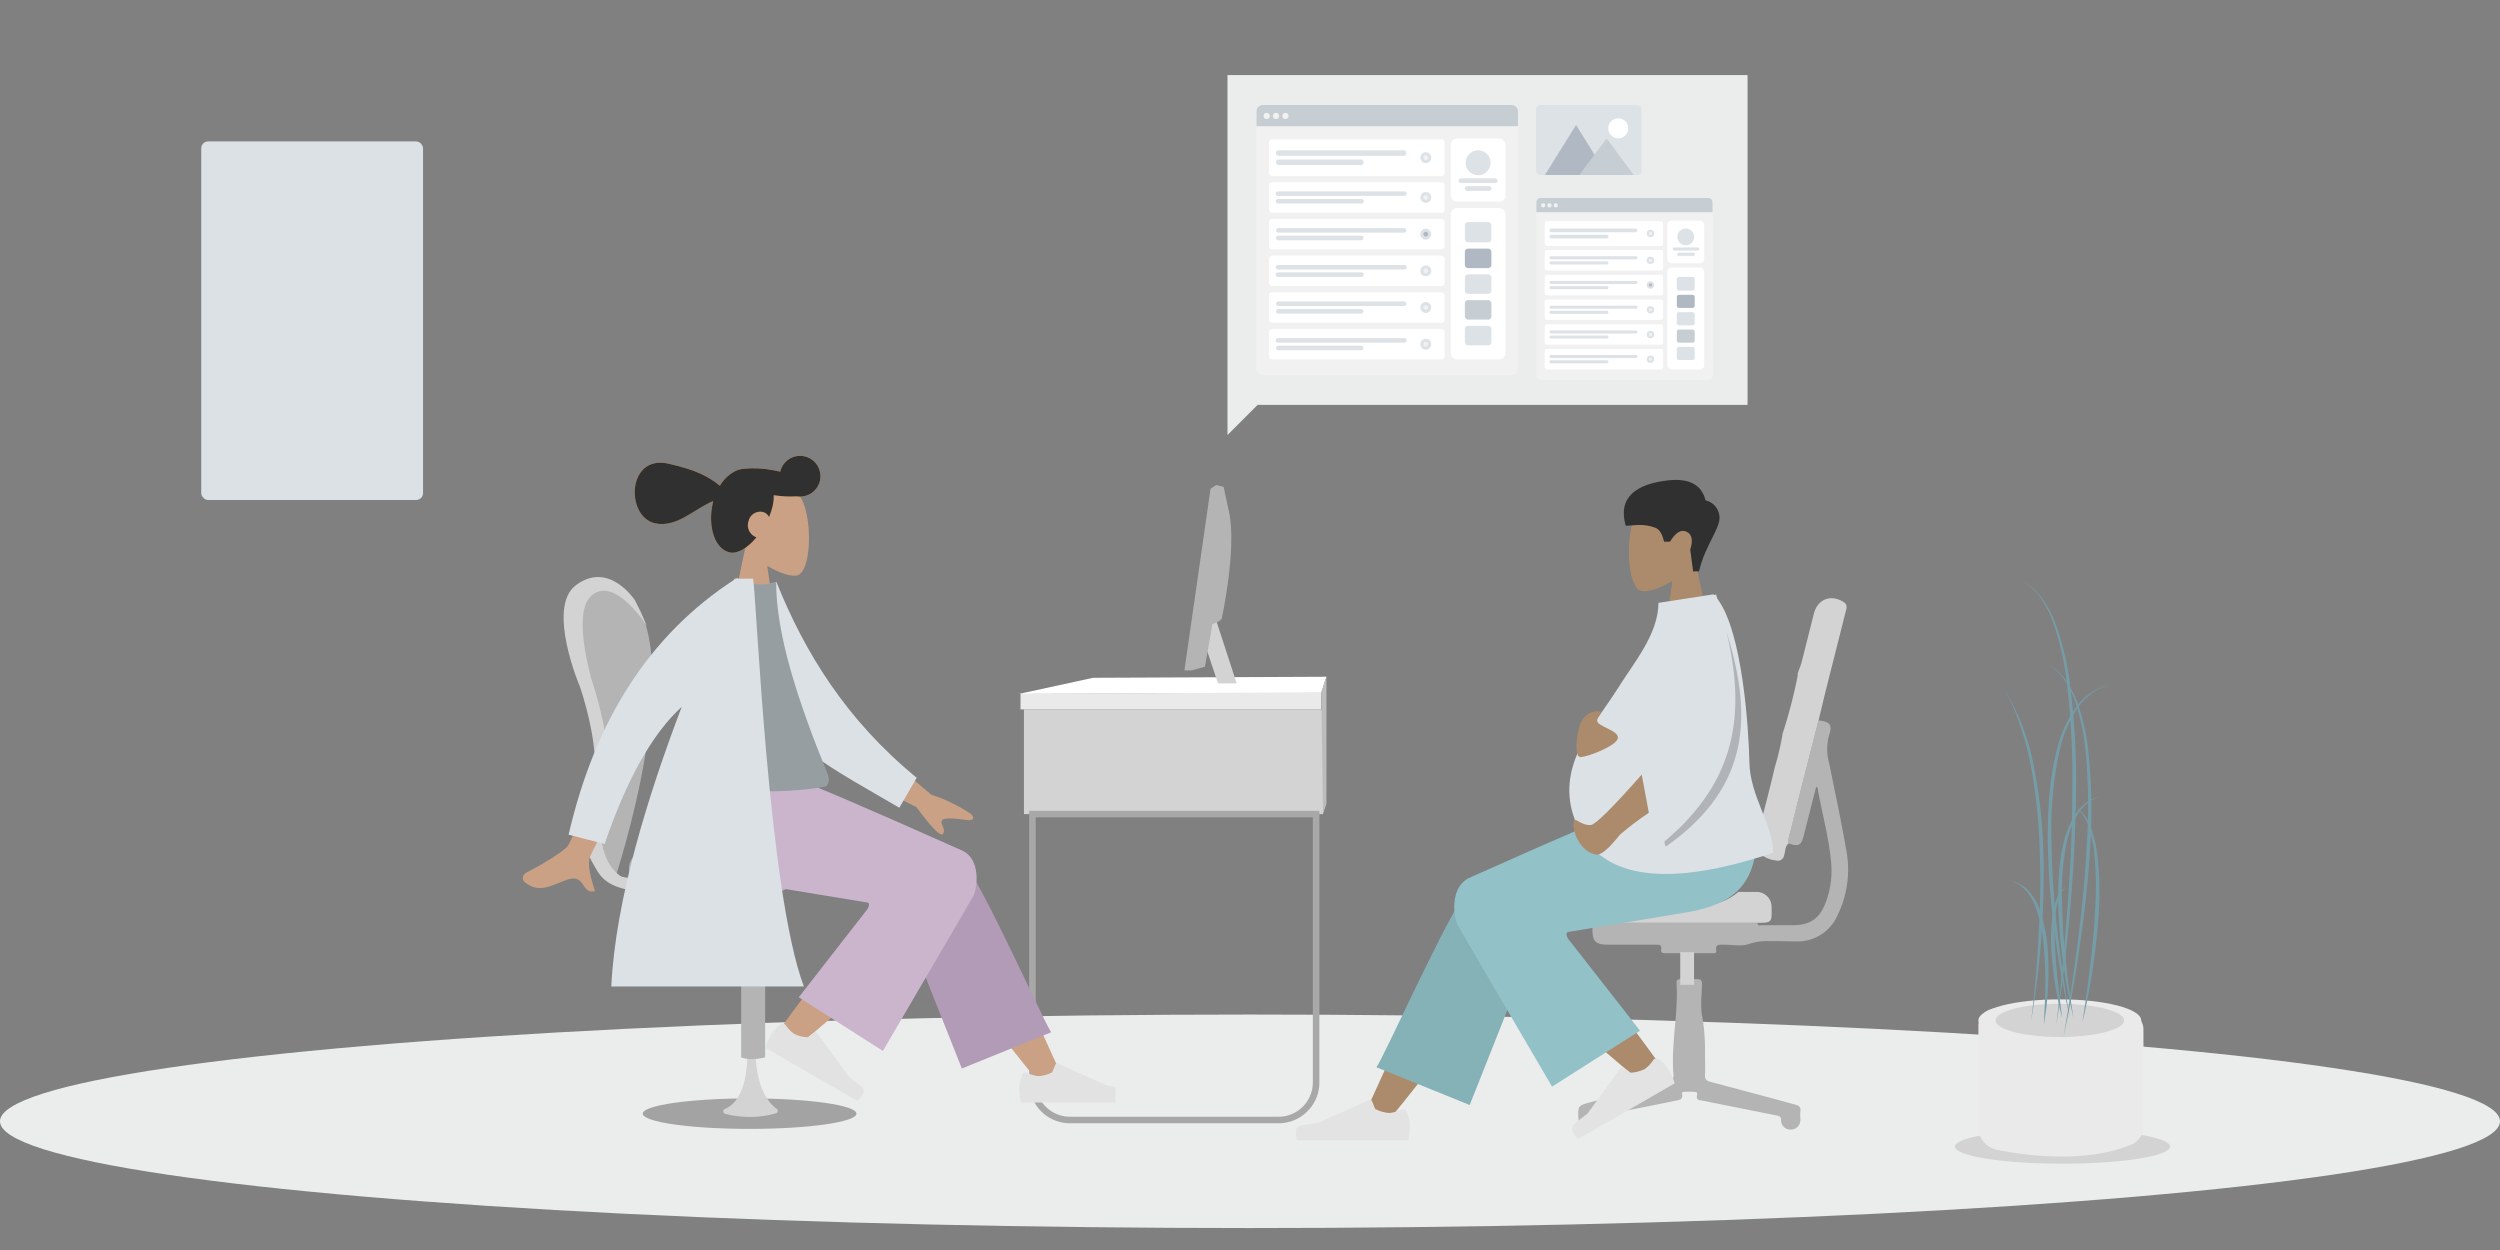 <svg id="Layer_1" data-name="Layer 1" xmlns="http://www.w3.org/2000/svg" xmlns:xlink="http://www.w3.org/1999/xlink" viewBox="0 0 500 250"><rect x="0" y="0" width="500" height="250" fill="#808080" stroke="none"/><defs><style>.cls-1,.cls-115,.cls-2,.cls-4{fill:none;}.cls-2,.cls-3{clip-rule:evenodd;}.cls-142,.cls-3{fill:#f09e42;}.cls-142,.cls-4{fill-rule:evenodd;}.cls-5{fill:#dce1e6;}.cls-6{fill:#ebeded;}.cls-7{fill:#d3d3d3;}.cls-8{fill:#eaeaea;}.cls-9{fill:#759da7;}.cls-10{clip-path:url(#clip-path);}.cls-11{fill:#f1f1f1;}.cls-12{clip-path:url(#clip-path-2);}.cls-13{fill:#fff;}.cls-14{clip-path:url(#clip-path-3);}.cls-15{fill:#dde2e7;}.cls-16{clip-path:url(#clip-path-4);}.cls-17{clip-path:url(#clip-path-5);}.cls-18{clip-path:url(#clip-path-6);}.cls-19{fill:#c6ced4;}.cls-20{clip-path:url(#clip-path-7);}.cls-21{clip-path:url(#clip-path-8);}.cls-22{clip-path:url(#clip-path-9);}.cls-23{clip-path:url(#clip-path-10);}.cls-24{clip-path:url(#clip-path-11);}.cls-25{clip-path:url(#clip-path-12);}.cls-26{fill:#b0b8c3;}.cls-27{clip-path:url(#clip-path-13);}.cls-28{clip-path:url(#clip-path-14);}.cls-29{clip-path:url(#clip-path-15);}.cls-30{clip-path:url(#clip-path-16);}.cls-31{clip-path:url(#clip-path-17);}.cls-32{clip-path:url(#clip-path-18);}.cls-33{clip-path:url(#clip-path-19);}.cls-34{clip-path:url(#clip-path-20);}.cls-35{clip-path:url(#clip-path-21);}.cls-36{clip-path:url(#clip-path-22);}.cls-37{clip-path:url(#clip-path-23);}.cls-38{clip-path:url(#clip-path-24);}.cls-39{clip-path:url(#clip-path-25);}.cls-40{clip-path:url(#clip-path-26);}.cls-41{clip-path:url(#clip-path-27);}.cls-42{clip-path:url(#clip-path-28);}.cls-43{clip-path:url(#clip-path-29);}.cls-44{clip-path:url(#clip-path-30);}.cls-45{clip-path:url(#clip-path-31);}.cls-46{clip-path:url(#clip-path-32);}.cls-47{clip-path:url(#clip-path-33);}.cls-48{clip-path:url(#clip-path-34);}.cls-49{clip-path:url(#clip-path-35);}.cls-50{clip-path:url(#clip-path-36);}.cls-51{clip-path:url(#clip-path-37);}.cls-52{clip-path:url(#clip-path-38);}.cls-53{clip-path:url(#clip-path-39);}.cls-54{clip-path:url(#clip-path-40);}.cls-55{clip-path:url(#clip-path-41);}.cls-56{clip-path:url(#clip-path-42);}.cls-57{clip-path:url(#clip-path-43);}.cls-58{clip-path:url(#clip-path-44);}.cls-59{clip-path:url(#clip-path-45);}.cls-60{clip-path:url(#clip-path-46);}.cls-61{clip-path:url(#clip-path-47);}.cls-62{clip-path:url(#clip-path-48);}.cls-63{clip-path:url(#clip-path-49);}.cls-64{clip-path:url(#clip-path-50);}.cls-65{clip-path:url(#clip-path-51);}.cls-66{clip-path:url(#clip-path-52);}.cls-67{clip-path:url(#clip-path-53);}.cls-68{clip-path:url(#clip-path-54);}.cls-69{clip-path:url(#clip-path-55);}.cls-70{clip-path:url(#clip-path-56);}.cls-71{clip-path:url(#clip-path-57);}.cls-72{clip-path:url(#clip-path-58);}.cls-73{clip-path:url(#clip-path-59);}.cls-74{clip-path:url(#clip-path-60);}.cls-75{clip-path:url(#clip-path-61);}.cls-76{clip-path:url(#clip-path-62);}.cls-77{clip-path:url(#clip-path-63);}.cls-78{clip-path:url(#clip-path-64);}.cls-79{clip-path:url(#clip-path-65);}.cls-80{clip-path:url(#clip-path-66);}.cls-81{clip-path:url(#clip-path-67);}.cls-82{clip-path:url(#clip-path-68);}.cls-83{clip-path:url(#clip-path-69);}.cls-84{clip-path:url(#clip-path-70);}.cls-85{clip-path:url(#clip-path-71);}.cls-86{clip-path:url(#clip-path-72);}.cls-87{clip-path:url(#clip-path-73);}.cls-88{clip-path:url(#clip-path-74);}.cls-89{clip-path:url(#clip-path-75);}.cls-90{clip-path:url(#clip-path-76);}.cls-91{clip-path:url(#clip-path-77);}.cls-92{clip-path:url(#clip-path-78);}.cls-93{clip-path:url(#clip-path-79);}.cls-94{clip-path:url(#clip-path-80);}.cls-95{clip-path:url(#clip-path-81);}.cls-96{clip-path:url(#clip-path-82);}.cls-97{clip-path:url(#clip-path-83);}.cls-98{clip-path:url(#clip-path-84);}.cls-99{clip-path:url(#clip-path-85);}.cls-100{clip-path:url(#clip-path-86);}.cls-101{clip-path:url(#clip-path-87);}.cls-102{clip-path:url(#clip-path-88);}.cls-103{clip-path:url(#clip-path-89);}.cls-104{clip-path:url(#clip-path-90);}.cls-105{clip-path:url(#clip-path-91);}.cls-106{clip-path:url(#clip-path-92);}.cls-107{clip-path:url(#clip-path-93);}.cls-108{clip-path:url(#clip-path-94);}.cls-109{clip-path:url(#clip-path-95);}.cls-110{clip-path:url(#clip-path-96);}.cls-111{clip-path:url(#clip-path-99);}.cls-112{clip-path:url(#clip-path-100);}.cls-113{clip-path:url(#clip-path-101);}.cls-114{clip-path:url(#clip-path-102);}.cls-115{stroke:#a8a8a8;stroke-miterlimit:10;stroke-width:1.31px;}.cls-116{fill:#bcbcbc;}.cls-117{fill:#b5b4b4;}.cls-118{fill:#a3a3a3;}.cls-119{clip-path:url(#clip-path-103);}.cls-120{clip-path:url(#clip-path-104);}.cls-121{fill:#caa184;}.cls-122{clip-path:url(#clip-path-105);}.cls-123{clip-path:url(#clip-path-106);}.cls-124{clip-path:url(#clip-path-107);}.cls-125{clip-path:url(#clip-path-108);}.cls-126{clip-path:url(#clip-path-109);}.cls-127{fill:#b29bb6;}.cls-128{clip-path:url(#clip-path-111);}.cls-129{clip-path:url(#clip-path-113);}.cls-130{clip-path:url(#clip-path-114);}.cls-131{fill:#e2e2e2;}.cls-132{clip-path:url(#clip-path-116);}.cls-133{clip-path:url(#clip-path-117);}.cls-134{clip-path:url(#clip-path-118);}.cls-135{fill:#cbb5cd;}.cls-136{clip-path:url(#clip-path-120);}.cls-137{clip-path:url(#clip-path-121);}.cls-138{clip-path:url(#clip-path-122);}.cls-139{clip-path:url(#clip-path-124);}.cls-140{fill:#979ea2;}.cls-141{clip-path:url(#clip-path-126);}.cls-143{clip-path:url(#clip-path-128);}.cls-144{fill:#303030;}.cls-145{clip-path:url(#clip-path-129);}.cls-146{clip-path:url(#clip-path-130);}.cls-147{fill:#ab8b6c;}.cls-148{clip-path:url(#clip-path-131);}.cls-149{clip-path:url(#clip-path-133);}.cls-150{clip-path:url(#clip-path-134);}.cls-151{clip-path:url(#clip-path-135);}.cls-152{fill:#85b2b6;}.cls-153{clip-path:url(#clip-path-137);}.cls-154{clip-path:url(#clip-path-139);}.cls-155{clip-path:url(#clip-path-140);}.cls-156{fill:#e3e3e3;}.cls-157{clip-path:url(#clip-path-142);}.cls-158{clip-path:url(#clip-path-143);}.cls-159{clip-path:url(#clip-path-144);}.cls-160{fill:#93c1c8;}.cls-161{clip-path:url(#clip-path-146);}.cls-162{clip-path:url(#clip-path-147);}.cls-163{clip-path:url(#clip-path-148);}.cls-164{clip-path:url(#clip-path-150);}.cls-165{opacity:0.2;}</style><clipPath id="clip-path"><rect class="cls-1" x="251.3" y="21" width="52.29" height="54" rx="1.25"/></clipPath><clipPath id="clip-path-2"><rect class="cls-1" x="290.16" y="27.71" width="10.93" height="12.64" rx="1.25"/></clipPath><clipPath id="clip-path-3"><circle class="cls-1" cx="295.63" cy="32.55" r="2.5"/></clipPath><clipPath id="clip-path-4"><path class="cls-2" d="M292.19,35.67h6.87a.47.47,0,0,1,0,.94h-6.87a.47.47,0,0,1,0-.94Z"/></clipPath><clipPath id="clip-path-5"><path class="cls-2" d="M293.44,37.23h4.37a.47.47,0,0,1,0,.94h-4.37a.47.47,0,0,1,0-.94Z"/></clipPath><clipPath id="clip-path-6"><path class="cls-2" d="M252.55,21h49.79a1.25,1.25,0,0,1,1.25,1.25v3H251.3v-3A1.25,1.25,0,0,1,252.55,21Z"/></clipPath><clipPath id="clip-path-7"><circle class="cls-1" cx="253.33" cy="23.19" r="0.62"/></clipPath><clipPath id="clip-path-8"><circle class="cls-1" cx="255.2" cy="23.19" r="0.62"/></clipPath><clipPath id="clip-path-9"><circle class="cls-1" cx="257.08" cy="23.19" r="0.62"/></clipPath><clipPath id="clip-path-10"><rect class="cls-1" x="290.16" y="41.6" width="10.93" height="30.28" rx="1.25"/></clipPath><clipPath id="clip-path-11"><rect class="cls-1" x="292.97" y="44.41" width="5.31" height="4.06" rx="0.62"/></clipPath><clipPath id="clip-path-12"><rect class="cls-1" x="292.97" y="49.72" width="5.31" height="3.9" rx="0.62"/></clipPath><clipPath id="clip-path-13"><rect class="cls-1" x="292.97" y="54.87" width="5.31" height="3.9" rx="0.62"/></clipPath><clipPath id="clip-path-14"><rect class="cls-1" x="292.97" y="65.17" width="5.31" height="3.9" rx="0.62"/></clipPath><clipPath id="clip-path-15"><rect class="cls-1" x="292.97" y="60.02" width="5.31" height="3.9" rx="0.62"/></clipPath><clipPath id="clip-path-16"><rect class="cls-1" x="253.8" y="27.87" width="35.12" height="7.34" rx="0.62"/></clipPath><clipPath id="clip-path-17"><rect class="cls-1" x="255.2" y="30.07" width="26.06" height="1.1" rx="0.47"/></clipPath><clipPath id="clip-path-18"><rect class="cls-1" x="255.2" y="31.9" width="17.5" height="1.1" rx="0.47"/></clipPath><clipPath id="clip-path-19"><circle class="cls-1" cx="285.16" cy="31.54" r="1.09"/></clipPath><clipPath id="clip-path-20"><circle class="cls-1" cx="285.16" cy="31.54" r="0.47"/></clipPath><clipPath id="clip-path-21"><rect class="cls-1" x="253.8" y="36.45" width="35.12" height="6.09" rx="0.62"/></clipPath><clipPath id="clip-path-22"><path class="cls-2" d="M255.66,38.28h25.15a.46.46,0,1,1,0,.91H255.66a.46.46,0,1,1,0-.91Z"/></clipPath><clipPath id="clip-path-23"><path class="cls-2" d="M255.66,39.8h16.58a.46.46,0,1,1,0,.91H255.66a.46.46,0,1,1,0-.91Z"/></clipPath><clipPath id="clip-path-24"><circle class="cls-1" cx="285.16" cy="39.49" r="1.09"/></clipPath><clipPath id="clip-path-25"><circle class="cls-1" cx="285.16" cy="39.49" r="0.47"/></clipPath><clipPath id="clip-path-26"><rect class="cls-1" x="253.8" y="43.79" width="35.12" height="6.09" rx="0.62"/></clipPath><clipPath id="clip-path-27"><path class="cls-2" d="M255.66,45.61h25.15a.46.46,0,1,1,0,.92H255.66a.46.46,0,0,1,0-.92Z"/></clipPath><clipPath id="clip-path-28"><path class="cls-2" d="M255.66,47.13h16.58a.46.46,0,1,1,0,.92H255.66a.46.46,0,1,1,0-.92Z"/></clipPath><clipPath id="clip-path-29"><circle class="cls-1" cx="285.16" cy="46.83" r="1.09"/></clipPath><clipPath id="clip-path-30"><circle class="cls-1" cx="285.16" cy="46.83" r="0.47"/></clipPath><clipPath id="clip-path-31"><rect class="cls-1" x="253.8" y="65.79" width="35.12" height="6.09" rx="0.62"/></clipPath><clipPath id="clip-path-32"><path class="cls-2" d="M255.66,67.62h25.15a.46.46,0,1,1,0,.91H255.66a.46.46,0,1,1,0-.91Z"/></clipPath><clipPath id="clip-path-33"><path class="cls-2" d="M255.66,69.14h16.58a.46.46,0,0,1,.46.46.45.45,0,0,1-.46.45H255.66a.46.46,0,0,1-.46-.45A.47.47,0,0,1,255.66,69.14Z"/></clipPath><clipPath id="clip-path-34"><circle class="cls-1" cx="285.16" cy="68.84" r="1.09"/></clipPath><clipPath id="clip-path-35"><circle class="cls-1" cx="285.16" cy="68.84" r="0.47"/></clipPath><clipPath id="clip-path-36"><rect class="cls-1" x="253.8" y="58.46" width="35.12" height="6.09" rx="0.62"/></clipPath><clipPath id="clip-path-37"><path class="cls-2" d="M255.66,60.28h25.15a.46.46,0,1,1,0,.92H255.66a.46.46,0,0,1,0-.92Z"/></clipPath><clipPath id="clip-path-38"><path class="cls-2" d="M255.66,61.81h16.58a.45.45,0,0,1,.46.45.46.46,0,0,1-.46.46H255.66a.47.47,0,0,1-.46-.46A.46.46,0,0,1,255.66,61.81Z"/></clipPath><clipPath id="clip-path-39"><circle class="cls-1" cx="285.16" cy="61.5" r="1.09"/></clipPath><clipPath id="clip-path-40"><circle class="cls-1" cx="285.16" cy="61.5" r="0.47"/></clipPath><clipPath id="clip-path-41"><rect class="cls-1" x="253.8" y="51.12" width="35.12" height="6.09" rx="0.62"/></clipPath><clipPath id="clip-path-42"><path class="cls-2" d="M255.66,53h25.15a.46.46,0,1,1,0,.91H255.66a.46.46,0,1,1,0-.91Z"/></clipPath><clipPath id="clip-path-43"><path class="cls-2" d="M255.66,54.47h16.58a.46.46,0,1,1,0,.91H255.66a.46.46,0,1,1,0-.91Z"/></clipPath><clipPath id="clip-path-44"><circle class="cls-1" cx="285.16" cy="54.17" r="1.09"/></clipPath><clipPath id="clip-path-45"><circle class="cls-1" cx="285.16" cy="54.17" r="0.47"/></clipPath><clipPath id="clip-path-46"><rect class="cls-1" x="307.27" y="39.6" width="35.25" height="36.4" rx="0.84"/></clipPath><clipPath id="clip-path-47"><rect class="cls-1" x="333.47" y="44.12" width="7.37" height="8.52" rx="0.84"/></clipPath><clipPath id="clip-path-48"><circle class="cls-1" cx="337.15" cy="47.38" r="1.68"/></clipPath><clipPath id="clip-path-49"><path class="cls-2" d="M334.83,49.49h4.63a.32.32,0,1,1,0,.63h-4.63a.32.32,0,0,1,0-.63Z"/></clipPath><clipPath id="clip-path-50"><path class="cls-2" d="M335.67,50.54h2.95a.32.32,0,1,1,0,.63h-2.95a.32.32,0,0,1,0-.63Z"/></clipPath><clipPath id="clip-path-51"><path class="cls-2" d="M308.11,39.6h33.56a.83.83,0,0,1,.84.84v2H307.27v-2A.83.83,0,0,1,308.11,39.6Z"/></clipPath><clipPath id="clip-path-52"><circle class="cls-1" cx="308.63" cy="41.07" r="0.42"/></clipPath><clipPath id="clip-path-53"><circle class="cls-1" cx="309.9" cy="41.07" r="0.42"/></clipPath><clipPath id="clip-path-54"><circle class="cls-1" cx="311.16" cy="41.07" r="0.42"/></clipPath><clipPath id="clip-path-55"><rect class="cls-1" x="333.47" y="53.49" width="7.37" height="20.41" rx="0.84"/></clipPath><clipPath id="clip-path-56"><rect class="cls-1" x="335.36" y="55.38" width="3.58" height="2.74" rx="0.42"/></clipPath><clipPath id="clip-path-57"><rect class="cls-1" x="335.36" y="58.96" width="3.58" height="2.63" rx="0.42"/></clipPath><clipPath id="clip-path-58"><rect class="cls-1" x="335.36" y="62.43" width="3.58" height="2.63" rx="0.42"/></clipPath><clipPath id="clip-path-59"><rect class="cls-1" x="335.36" y="69.37" width="3.58" height="2.63" rx="0.42"/></clipPath><clipPath id="clip-path-60"><rect class="cls-1" x="335.36" y="65.9" width="3.58" height="2.63" rx="0.42"/></clipPath><clipPath id="clip-path-61"><rect class="cls-1" x="308.95" y="44.23" width="23.67" height="4.95" rx="0.42"/></clipPath><clipPath id="clip-path-62"><rect class="cls-1" x="309.9" y="45.71" width="17.57" height="0.74" rx="0.32"/></clipPath><clipPath id="clip-path-63"><rect class="cls-1" x="309.9" y="46.95" width="11.79" height="0.74" rx="0.32"/></clipPath><clipPath id="clip-path-64"><circle class="cls-1" cx="330.09" cy="46.7" r="0.74"/></clipPath><clipPath id="clip-path-65"><circle class="cls-1" cx="330.09" cy="46.7" r="0.32"/></clipPath><clipPath id="clip-path-66"><rect class="cls-1" x="308.95" y="50.01" width="23.67" height="4.1" rx="0.42"/></clipPath><clipPath id="clip-path-67"><path class="cls-2" d="M310.2,51.24h17a.31.31,0,1,1,0,.62h-17a.31.31,0,0,1,0-.62Z"/></clipPath><clipPath id="clip-path-68"><path class="cls-2" d="M310.2,52.27h11.18a.31.31,0,1,1,0,.62H310.2a.31.31,0,0,1,0-.62Z"/></clipPath><clipPath id="clip-path-69"><circle class="cls-1" cx="330.09" cy="52.07" r="0.74"/></clipPath><clipPath id="clip-path-70"><circle class="cls-1" cx="330.09" cy="52.07" r="0.32"/></clipPath><clipPath id="clip-path-71"><rect class="cls-1" x="308.95" y="54.96" width="23.67" height="4.1" rx="0.42"/></clipPath><clipPath id="clip-path-72"><path class="cls-2" d="M310.2,56.19h17a.31.31,0,1,1,0,.62h-17a.31.31,0,0,1,0-.62Z"/></clipPath><clipPath id="clip-path-73"><path class="cls-2" d="M310.2,57.22h11.18a.3.3,0,0,1,.31.3.31.31,0,0,1-.31.31H310.2a.3.3,0,0,1-.3-.31A.29.29,0,0,1,310.2,57.22Z"/></clipPath><clipPath id="clip-path-74"><circle class="cls-1" cx="330.09" cy="57.01" r="0.74"/></clipPath><clipPath id="clip-path-75"><circle class="cls-1" cx="330.09" cy="57.01" r="0.32"/></clipPath><clipPath id="clip-path-76"><rect class="cls-1" x="308.95" y="69.79" width="23.67" height="4.1" rx="0.42"/></clipPath><clipPath id="clip-path-77"><path class="cls-2" d="M310.2,71h17a.3.3,0,0,1,.31.3.31.31,0,0,1-.31.31h-17a.3.3,0,0,1-.3-.31A.29.29,0,0,1,310.2,71Z"/></clipPath><clipPath id="clip-path-78"><path class="cls-2" d="M310.2,72.05h11.18a.31.31,0,0,1,0,.62H310.2a.31.31,0,0,1,0-.62Z"/></clipPath><clipPath id="clip-path-79"><circle class="cls-1" cx="330.09" cy="71.85" r="0.74"/></clipPath><clipPath id="clip-path-80"><circle class="cls-1" cx="330.09" cy="71.85" r="0.32"/></clipPath><clipPath id="clip-path-81"><rect class="cls-1" x="308.95" y="64.85" width="23.67" height="4.1" rx="0.42"/></clipPath><clipPath id="clip-path-82"><path class="cls-2" d="M310.2,66.08h17a.31.31,0,1,1,0,.62h-17a.31.31,0,0,1,0-.62Z"/></clipPath><clipPath id="clip-path-83"><path class="cls-2" d="M310.2,67.11h11.18a.3.3,0,0,1,.31.3.31.31,0,0,1-.31.31H310.2a.3.3,0,0,1-.3-.31A.29.29,0,0,1,310.2,67.11Z"/></clipPath><clipPath id="clip-path-84"><circle class="cls-1" cx="330.09" cy="66.9" r="0.74"/></clipPath><clipPath id="clip-path-85"><circle class="cls-1" cx="330.09" cy="66.9" r="0.32"/></clipPath><clipPath id="clip-path-86"><rect class="cls-1" x="308.95" y="59.9" width="23.67" height="4.1" rx="0.42"/></clipPath><clipPath id="clip-path-87"><path class="cls-2" d="M310.2,61.14h17a.3.3,0,0,1,.31.3.31.31,0,0,1-.31.31h-17a.3.3,0,0,1-.3-.31A.29.29,0,0,1,310.2,61.14Z"/></clipPath><clipPath id="clip-path-88"><path class="cls-2" d="M310.2,62.16h11.18a.31.31,0,0,1,0,.62H310.2a.31.31,0,0,1,0-.62Z"/></clipPath><clipPath id="clip-path-89"><circle class="cls-1" cx="330.09" cy="61.96" r="0.74"/></clipPath><clipPath id="clip-path-90"><circle class="cls-1" cx="330.09" cy="61.96" r="0.32"/></clipPath><clipPath id="clip-path-91"><path class="cls-2" d="M317.87,32.55h0"/></clipPath><clipPath id="clip-path-92"><path class="cls-2" d="M317.87,32.56h0"/></clipPath><clipPath id="clip-path-93"><path class="cls-2" d="M317.89,32.52v0h0c0,.12,0,0,0,0"/></clipPath><clipPath id="clip-path-94"><path class="cls-2" d="M317.88,32.55h0"/></clipPath><clipPath id="clip-path-95"><path class="cls-2" d="M317.87,32.56Z"/></clipPath><clipPath id="clip-path-96"><polyline class="cls-2" points="317.87 32.56 317.87 32.55 317.87 32.56"/></clipPath><clipPath id="clip-path-99"><rect class="cls-1" x="307.21" y="21" width="21.11" height="14" rx="0.89"/></clipPath><clipPath id="clip-path-100"><polygon class="cls-2" points="315.21 25 308.98 35 321.43 35 315.21 25"/></clipPath><clipPath id="clip-path-101"><polygon class="cls-2" points="321.32 27.67 315.87 35 326.76 35 321.32 27.67"/></clipPath><clipPath id="clip-path-102"><circle class="cls-1" cx="323.65" cy="25.67" r="2"/></clipPath><clipPath id="clip-path-103"><path class="cls-2" d="M149.07,109.49a10.23,10.23,0,0,1-2.72-7.36c.56-8.09,11.83-6.31,14-2.23s1.93,14.45-.9,15.18c-1.13.29-3.54-.42-6-1.9L155,124.06H146Z"/></clipPath><clipPath id="clip-path-104"><rect class="cls-1" x="99.42" y="82.08" width="77.54" height="41.98"/></clipPath><clipPath id="clip-path-105"><path class="cls-2" d="M155.2,95.2c-1.2-.2-4.42-.34-5-.34-.38,0-.79.09-1-.26a3.06,3.06,0,0,1-.17-1.1c-.06-.38-.16-.76-.25-1.14a11.74,11.74,0,0,0-1.2-3.07,9.48,9.48,0,0,0-4.47-4,14.42,14.42,0,0,0-6.79-.94,30.13,30.13,0,0,0-6.93,1.76,14.46,14.46,0,0,1-6.78.65c-2.31-.35-4-1.6-6-2.79A11.23,11.23,0,0,0,110,82.1a12.68,12.68,0,0,0-6,2.3,9.78,9.78,0,0,0-3.9,4.42,6,6,0,0,0,.55,6.16c2,2.65,5.8,3.34,8.94,3.27a17.24,17.24,0,0,0,5.32-1,52.17,52.17,0,0,0,6.4-3.28,16.62,16.62,0,0,1,3.13-1.25,3.48,3.48,0,0,1,3.05.2,14.2,14.2,0,0,0,3.07,1.76,9.81,9.81,0,0,0,3.47.62,33.57,33.57,0,0,0,6.8-1.21,14.1,14.1,0,0,1,5.63-.41c.77.16,1.9.49,2.18,1.29-4.71.85-6.56,6.68-5.23,11,.72,2.31,5,5,6.7,3.79,1.06-.77.42-1.78,0-2.44-.8-1.28-1.07-2.92.41-3.81,1.27-.76,2.61,1.06,2.64,1a16.37,16.37,0,0,0,5.46-4.23c2.06.12,2.37-1.24,1.88-2.35S156.85,95.47,155.2,95.2Z"/></clipPath><clipPath id="clip-path-106"><path class="cls-2" d="M158.05,181.93a1.51,1.51,0,0,1,1.51,1.51v22.69a1.52,1.52,0,0,1-1.51,1.52H126.66a1.52,1.52,0,0,1-1.52-1.52V183.44a1.51,1.51,0,0,1,1.52-1.51Zm-43.5-4.54v34.8a6.05,6.05,0,0,0,6,6.05h43.5a6.05,6.05,0,0,0,6.05-6.05v-34.8a6.05,6.05,0,0,0-6.05-6H120.6A6.05,6.05,0,0,0,114.55,177.39Z"/></clipPath><clipPath id="clip-path-107"><path class="cls-2" d="M207.66,216.35q-11.19-13.66-15.14-20.26c-4.51-7.52-8.2-14.22-9.37-16.78-2.78-6.1,6.4-9,8.47-6.11q4.73,6.47,20.14,40.66Z"/></clipPath><clipPath id="clip-path-108"><rect class="cls-1" x="94.51" y="155.45" width="128.6" height="71.48"/></clipPath><clipPath id="clip-path-109"><path class="cls-2" d="M192.37,213.7,178.5,178.76c-3-6.36,11.36-10.55,13.54-7.59,5,6.73,16.73,33.27,18.2,35.28Z"/></clipPath><clipPath id="clip-path-111"><path class="cls-2" d="M155.41,206.69c2.71-3.94,12.54-17.21,17.9-22.7,1.53-1.57,3-3.09,4.46-4.5,4.22-4.19,12.63,2.86,8.41,6.68-10.49,9.51-25.81,22.35-27.08,23.49C157.3,211.27,153.71,209.17,155.41,206.69Z"/></clipPath><clipPath id="clip-path-113"><rect class="cls-1" x="158.62" y="196.87" width="15.13" height="23.07" transform="translate(-97.39 248.12) rotate(-60)"/></clipPath><clipPath id="clip-path-114"><path class="cls-2" d="M156.05,204.91a7.93,7.93,0,0,0-1.82,1.88,19.23,19.23,0,0,0-1.2,2.76l18.47,10.66q2.1-2,.66-3.05c-1-.72-1.76-1.33-2.38-1.83l-6.38-8.79a.39.39,0,0,0-.53-.08h0l-1.32,1a6.77,6.77,0,0,1-2.72-.68,6.13,6.13,0,0,1-1.68-1.75h0a.75.75,0,0,0-1-.18Z"/></clipPath><clipPath id="clip-path-116"><path class="cls-2" d="M204.45,215a8,8,0,0,0-.64,2.54,20,20,0,0,0,.34,3h21.34q.82-2.76-1-3c-1.2-.15-2.19-.28-3-.4l-9.92-4.42a.37.37,0,0,0-.49.19h0l-.64,1.55a6.85,6.85,0,0,1-2.69.77,6,6,0,0,1-2.33-.68h0a.76.76,0,0,0-1,.37Z"/></clipPath><clipPath id="clip-path-117"><rect class="cls-1" x="203.43" y="205.38" width="19.67" height="15.13"/></clipPath><clipPath id="clip-path-118"><path class="cls-2" d="M173.5,180.51q-17.3-2.82-23.17-3.86c-11.17-2-14.43-8-12.5-21.08H158.4q4.08,1.17,34.13,14.58c3.6,1.79,2.93,7.07,2.27,8.81q0,.1-18.22,31.23l-16.83-10.73,13.78-17.69Q174.09,180.68,173.5,180.51Z"/></clipPath><clipPath id="clip-path-120"><path class="cls-2" d="M113.56,169.18c-.69,1-5.13,3.76-8.15,5.26-1.21.6-.89,1.64-.51,1.95,3.1,2.58,5.69.41,8.82-.54,3.43-1,2.57,3.15,5.28,2.36-.53-1.87-1.91-5.39-.74-7.42q.78-1.35,11.57-24.75l-6.7-1Q115,167.11,113.56,169.18Zm58.15-13.54,11.57,5.78q4.64,6.29,5.31,5.35c.66-1-.57-1.92-.23-2.63s2.61-.47,4.74-.16,1.58-.68,1.09-1.19a32.36,32.36,0,0,0-7.95-3.86l-11.41-9.68Z"/></clipPath><clipPath id="clip-path-121"><rect class="cls-1" x="102.83" y="115.36" width="96.82" height="82.07"/></clipPath><clipPath id="clip-path-122"><path class="cls-2" d="M151.13,117.76l4.15-1.38c5.63,14.07,14,27.68,28.06,39.17l-3.47,6c-12.34-7.26-24-12.91-28.74-23.81C149.54,134.08,151,122.13,151.13,117.76Z"/></clipPath><clipPath id="clip-path-124"><path class="cls-2" d="M136.87,157.34q17.83,1.89,28.08,0c.84-.15,1-1.57.58-2.53-6.11-15-10.3-28-10.3-38.43-1.12.57-3.08.65-5.88.26C141.82,127.35,138.36,139.64,136.87,157.34Z"/></clipPath><clipPath id="clip-path-126"><path class="cls-2" d="M147.48,115.74h3.14c.73,4.3,3,62.5,10.15,81.55H122.26c.84-17.45,7.42-38.4,14.09-55.94q-8.83,8.1-15.42,27.44l-7.21-1.85q8-34.66,33.07-50.95l.11-.25h.28l.31-.2Z"/></clipPath><clipPath id="clip-path-128"><path class="cls-3" d="M151.28,107.48c-1.68,2-3.7,3.36-5.34,3-3.1-.69-4.39-5.34-3.4-9.8,0-.16.07-.31.11-.47-3.78,1.53-7.3,5.41-11.65,4.45-5.92-1.32-5.62-13.77,2.65-11.93,5.62,1.24,8.2,2.68,10.32,4.42a7.85,7.85,0,0,1,2.77-2.76,3.43,3.43,0,0,1,1.1-.47,5.31,5.31,0,0,1,.87-.16,20.4,20.4,0,0,1,6.06.31l1.28.27a4.07,4.07,0,1,1,3.31,4.92,21.1,21.1,0,0,1-4.62-.23,8.3,8.3,0,0,1-.22,2.19,11.94,11.94,0,0,1-.71,2.17,1.91,1.91,0,0,0-1.21-1,2.42,2.42,0,0,0-2.91,1.85A2.58,2.58,0,0,0,151.28,107.48Z"/></clipPath><clipPath id="clip-path-129"><path class="cls-2" d="M339.08,112.36a10.65,10.65,0,0,0,2.84-7.68c-.59-8.43-12.34-6.58-14.62-2.32s-2,15.06.94,15.82c1.18.31,3.68-.44,6.24-2l-1.61,11.34h9.47Z"/></clipPath><clipPath id="clip-path-130"><rect class="cls-1" x="310.01" y="86.54" width="53.62" height="41"/></clipPath><clipPath id="clip-path-131"><path class="cls-2" d="M339.81,114.26c1.18-5.29,4.57-8.89,4.05-11.25a3.59,3.59,0,0,0-2.75-2.94q-1.16-4.68-7.47-4c-6.31.7-10.16,3.32-8.49,9.08,1.52,0,3.37-.55,5.92.4q1.21.45,1.74,2.79H334q1.68-2.77,3.31-2t.74,3.58l.57,4.36Z"/></clipPath><clipPath id="clip-path-133"><path class="cls-2" d="M278,223.74q11.65-14.24,15.78-21.11c4.7-7.84,8.55-14.83,9.76-17.49,2.9-6.36-6.66-9.34-8.83-6.37q-4.91,6.73-21,42.38Z"/></clipPath><clipPath id="clip-path-134"><rect class="cls-1" x="258.36" y="160.27" width="137.6" height="94.23"/></clipPath><clipPath id="clip-path-135"><path class="cls-2" d="M293.94,221l14.46-36.41c3.1-6.64-11.84-11-14.12-7.92-5.16,7-17.43,34.69-19,36.78Z"/></clipPath><clipPath id="clip-path-137"><path class="cls-2" d="M332.47,213.68c-2.82-4.11-13.07-17.94-18.65-23.66-1.61-1.65-3.17-3.23-4.65-4.7-4.4-4.37-13.17,3-8.78,7,10.94,9.92,26.91,23.3,28.24,24.5C330.5,218.45,334.24,216.26,332.47,213.68Z"/></clipPath><clipPath id="clip-path-139"><rect class="cls-1" x="309.22" y="207.58" width="24.05" height="15.77" transform="translate(-64.69 189.49) rotate(-30)"/></clipPath><clipPath id="clip-path-140"><path class="cls-2" d="M331.81,211.82a8.33,8.33,0,0,1,1.89,2,19.73,19.73,0,0,1,1.25,2.87q-1.06.63-19.26,11.12-2.18-2-.68-3.18c1-.75,1.83-1.39,2.48-1.91l6.65-9.15a.39.39,0,0,1,.55-.09h0l1.38,1.06a7.11,7.11,0,0,0,2.84-.71,6.22,6.22,0,0,0,1.74-1.82h0a.79.79,0,0,1,1.1-.19Z"/></clipPath><clipPath id="clip-path-142"><path class="cls-2" d="M281.35,222.32A8.5,8.5,0,0,1,282,225a19.21,19.21,0,0,1-.35,3.11H259.42c-.58-1.91-.24-2.94,1-3.09s2.28-.29,3.11-.42l10.33-4.6a.4.4,0,0,1,.52.19v0l.66,1.61a7.19,7.19,0,0,0,2.81.8,6.27,6.27,0,0,0,2.43-.71h0a.79.79,0,0,1,1,.39Z"/></clipPath><clipPath id="clip-path-143"><rect class="cls-1" x="258.36" y="212.31" width="24.05" height="15.77"/></clipPath><clipPath id="clip-path-144"><path class="cls-2" d="M313.61,186.39q18-2.94,24.16-4c11.64-2.05,15-8.32,13-22H329.35q-4.26,1.23-35.57,15.21c-3.76,1.87-3.06,7.36-2.37,9.18q0,.1,19,32.55L328,206.14,313.58,187.7C313.2,186.94,313.21,186.5,313.61,186.39Z"/></clipPath><clipPath id="clip-path-146"><path class="cls-2" d="M343.48,119.77c-.09-.3-.18-.6-.28-.9l-.35.16-.16-.16-11,1.7c0,6.21-4.94,12-8.06,17-4.86,7.77-13.5,16.38-8,27.92q7.5,15.58,39,5.06c0-5.6-4.6-11.23-4.75-18C349.75,146,348.54,126.4,343.48,119.77Z"/></clipPath><clipPath id="clip-path-147"><rect class="cls-1" x="286.35" y="118.87" width="100.93" height="73.73"/></clipPath><clipPath id="clip-path-148"><path class="cls-2" d="M319.62,142.24a3.59,3.59,0,0,0-3.24,1.9c-.91,1.27-1.76,7.27-.31,7.27s7.51-2.32,7.51-3.88-4.14-2.22-4.14-3.39S321.14,142.24,319.62,142.24Zm10.15,20.31q-1.09-5.72-1.43-7.63-8.82,10-10.19,10.08c-1.72.15-3-1.38-3.35-.95-.6,1.77,1.09,6.22,4.32,6.86,1.54.31,3.92-2.87,4.9-4A62.81,62.81,0,0,1,329.77,162.55Z"/></clipPath><clipPath id="clip-path-150"><path class="cls-2" d="M332.85,168.34c.09.33.18.66.28,1,17.27-12.06,17.27-26.69,12.14-43.08C349.14,142.39,347.56,156,332.85,168.34Z"/></clipPath></defs><title>illustrations</title><rect class="cls-5" x="40.25" y="28.28" width="44.36" height="71.72" rx="1.38"/><ellipse class="cls-6" cx="250" cy="224.26" rx="250" ry="21.35"/><ellipse class="cls-7" cx="412.5" cy="229.32" rx="21.53" ry="3.42"/><path class="cls-8" d="M395.68,205.2v20.22a4.64,4.64,0,0,0,3.74,4.55c5.88,1.18,17.54,2.72,26.76-1a4,4,0,0,0,2.51-3.72V205.9a3.47,3.47,0,0,0-3.39-3.46l-26-.7A3.47,3.47,0,0,0,395.68,205.2Z"/><ellipse class="cls-8" cx="411.96" cy="204.08" rx="16.28" ry="4.21"/><ellipse class="cls-7" cx="411.96" cy="204.08" rx="12.85" ry="3.32"/><path class="cls-9" d="M412.69,207.35c.58-3.16,1.09-6.34,1.55-9.52s.94-6.36,1.33-9.55c.8-6.38,1.47-12.77,1.78-19.18a118.57,118.57,0,0,0-.26-19.22,43.27,43.27,0,0,0-2-9.37,19,19,0,0,0-2.06-4.31,10.44,10.44,0,0,0-3.42-3.32,10.47,10.47,0,0,1,3.57,3.21,19.72,19.72,0,0,1,2.25,4.29,43.06,43.06,0,0,1,2.19,9.43,113.47,113.47,0,0,1,.44,19.33q-.57,9.65-2,19.22C415.22,194.73,414.09,201.07,412.69,207.35Z"/><path class="cls-9" d="M416.45,204.58c.59-3.71,1.12-7.43,1.56-11.16s.84-7.46,1-11.2a68.77,68.77,0,0,0-.12-11.21,24.7,24.7,0,0,0-1.09-5.46,8.23,8.23,0,0,0-3.13-4.49,8.1,8.1,0,0,1,3.47,4.36,24.53,24.53,0,0,1,1.32,5.52,64,64,0,0,1,.3,11.32c-.23,3.76-.62,7.52-1.18,11.24S417.34,200.93,416.45,204.58Z"/><path class="cls-9" d="M408.75,205c.17-2.62.28-5.25.3-7.87a70.4,70.4,0,0,0-.3-7.83,30.23,30.23,0,0,0-1.53-7.62,11,11,0,0,0-1.87-3.36,6.07,6.07,0,0,0-3.22-2.06,5.94,5.94,0,0,1,3.49,1.82,11.32,11.32,0,0,1,2.14,3.39,28.79,28.79,0,0,1,1.73,7.76,58.17,58.17,0,0,1,.13,7.92A60.8,60.8,0,0,1,408.75,205Z"/><path class="cls-9" d="M412.43,203.58a67.21,67.21,0,0,1-1.41-6.71c-.36-2.26-.6-4.54-.75-6.83a37.81,37.81,0,0,1,.21-6.89,15.86,15.86,0,0,1,.85-3.37,5,5,0,0,1,2.18-2.62,5,5,0,0,0-1.84,2.75,15.86,15.86,0,0,0-.62,3.31,45.11,45.11,0,0,0,0,6.78c.09,2.26.34,4.53.58,6.79S412.13,201.31,412.43,203.58Z"/><path class="cls-9" d="M414.72,203.67a116.82,116.82,0,0,1-2.19-11.75,101.25,101.25,0,0,1-.91-11.93q0-3,.23-6a33.23,33.23,0,0,1,1-5.93,17.41,17.41,0,0,1,2.44-5.5,8,8,0,0,1,4.88-3.3,8,8,0,0,0-4.58,3.51,16.92,16.92,0,0,0-2.18,5.43,48.94,48.94,0,0,0-1,11.78,118,118,0,0,0,.74,11.87C413.52,195.8,414.07,199.74,414.72,203.67Z"/><path class="cls-9" d="M414,203.69c-1.34-5.84-2.38-11.76-3.15-17.71A156.07,156.07,0,0,1,409.55,168c0-3,.07-6,.33-9a52.9,52.9,0,0,1,1.46-8.91,25.54,25.54,0,0,1,3.6-8.27,12,12,0,0,1,7.29-5,11.91,11.91,0,0,0-7,5.21,25.38,25.38,0,0,0-3.34,8.21A74.07,74.07,0,0,0,410.29,168a175.55,175.55,0,0,0,1.16,17.89q.49,4.47,1.15,8.91C413,197.78,413.49,200.74,414,203.69Z"/><path class="cls-9" d="M411.22,205.28c.47-3.82.87-7.66,1.23-11.5s.7-7.67,1-11.52c.56-7.68,1-15.38,1-23.08a159.56,159.56,0,0,0-1.13-23,55.07,55.07,0,0,0-2.52-11.22,22.4,22.4,0,0,0-2.51-5.16,12.47,12.47,0,0,0-1.86-2.18,9.63,9.63,0,0,0-2.4-1.59,9.62,9.62,0,0,1,2.46,1.52,13.29,13.29,0,0,1,1.95,2.15,22.45,22.45,0,0,1,2.7,5.13,55.27,55.27,0,0,1,2.75,11.26,151.64,151.64,0,0,1,1.31,23.13Q415,170.77,414,182.31C413.32,190,412.41,197.66,411.22,205.28Z"/><path class="cls-9" d="M406.18,204.4c.39-2.83.68-5.67.92-8.52s.47-5.69.62-8.54c.31-5.71.44-11.42.23-17.12a108.65,108.65,0,0,0-1.77-17A58.33,58.33,0,0,0,404,145a36.52,36.52,0,0,0-3.55-7.76,45,45,0,0,1,6.28,15.9,102.13,102.13,0,0,1,1.95,17.08,171.78,171.78,0,0,1-2.51,34.2Z"/><polygon class="cls-6" points="245.5 15.01 245.5 87 251.53 80.97 349.51 80.97 349.51 15.01 245.5 15.01"/><g class="cls-10"><rect class="cls-11" x="250.52" y="20.22" width="53.85" height="55.56"/></g><g class="cls-12"><rect class="cls-13" x="289.38" y="26.93" width="12.49" height="14.2"/></g><g class="cls-14"><rect class="cls-15" x="292.35" y="29.27" width="6.56" height="6.56"/></g><g class="cls-16"><rect class="cls-15" x="290.95" y="34.89" width="9.36" height="2.5"/></g><g class="cls-17"><rect class="cls-15" x="292.19" y="36.45" width="6.87" height="2.5"/></g><g class="cls-18"><rect class="cls-19" x="250.52" y="20.22" width="53.85" height="5.77"/></g><g class="cls-20"><rect class="cls-11" x="251.93" y="21.78" width="2.81" height="2.81"/></g><g class="cls-21"><rect class="cls-11" x="253.8" y="21.78" width="2.81" height="2.81"/></g><g class="cls-22"><rect class="cls-11" x="255.67" y="21.78" width="2.81" height="2.81"/></g><g class="cls-23"><rect class="cls-13" x="289.38" y="40.82" width="12.49" height="31.84"/></g><g class="cls-24"><rect class="cls-15" x="292.19" y="43.63" width="6.87" height="5.62"/></g><g class="cls-25"><rect class="cls-26" x="292.19" y="48.94" width="6.87" height="5.46"/></g><g class="cls-27"><rect class="cls-15" x="292.19" y="54.09" width="6.87" height="5.46"/></g><g class="cls-28"><rect class="cls-15" x="292.19" y="64.39" width="6.87" height="5.46"/></g><g class="cls-29"><rect class="cls-19" x="292.19" y="59.24" width="6.87" height="5.46"/></g><g class="cls-30"><rect class="cls-13" x="253.02" y="27.09" width="36.68" height="8.9"/></g><g class="cls-31"><rect class="cls-15" x="254.42" y="29.29" width="27.63" height="2.66"/></g><g class="cls-32"><rect class="cls-15" x="254.42" y="31.12" width="19.06" height="2.66"/></g><g class="cls-33"><rect class="cls-15" x="283.29" y="29.66" width="3.75" height="3.75"/></g><g class="cls-34"><rect class="cls-11" x="283.91" y="30.29" width="2.5" height="2.5"/></g><g class="cls-35"><rect class="cls-13" x="253.02" y="35.67" width="36.68" height="7.65"/></g><g class="cls-36"><rect class="cls-15" x="254.42" y="37.5" width="27.63" height="2.47"/></g><g class="cls-37"><rect class="cls-15" x="254.42" y="39.02" width="19.06" height="2.47"/></g><g class="cls-38"><rect class="cls-15" x="283.29" y="37.62" width="3.75" height="3.75"/></g><g class="cls-39"><rect class="cls-11" x="283.91" y="38.25" width="2.5" height="2.5"/></g><g class="cls-40"><rect class="cls-13" x="253.02" y="43.01" width="36.68" height="7.65"/></g><g class="cls-41"><rect class="cls-15" x="254.42" y="44.83" width="27.63" height="2.47"/></g><g class="cls-42"><rect class="cls-15" x="254.42" y="46.35" width="19.06" height="2.47"/></g><g class="cls-43"><rect class="cls-15" x="283.29" y="44.96" width="3.75" height="3.75"/></g><g class="cls-44"><rect class="cls-26" x="283.91" y="45.58" width="2.5" height="2.5"/></g><g class="cls-45"><rect class="cls-13" x="253.02" y="65.01" width="36.68" height="7.65"/></g><g class="cls-46"><rect class="cls-15" x="254.42" y="66.84" width="27.63" height="2.47"/></g><g class="cls-47"><rect class="cls-15" x="254.42" y="68.36" width="19.06" height="2.47"/></g><g class="cls-48"><rect class="cls-15" x="283.29" y="66.96" width="3.75" height="3.75"/></g><g class="cls-49"><rect class="cls-11" x="283.91" y="67.59" width="2.5" height="2.5"/></g><g class="cls-50"><rect class="cls-13" x="253.02" y="57.68" width="36.68" height="7.65"/></g><g class="cls-51"><rect class="cls-15" x="254.42" y="59.5" width="27.63" height="2.47"/></g><g class="cls-52"><rect class="cls-15" x="254.42" y="61.03" width="19.06" height="2.47"/></g><g class="cls-53"><rect class="cls-15" x="283.29" y="59.63" width="3.75" height="3.75"/></g><g class="cls-54"><rect class="cls-11" x="283.91" y="60.25" width="2.5" height="2.5"/></g><g class="cls-55"><rect class="cls-13" x="253.02" y="50.34" width="36.68" height="7.65"/></g><g class="cls-56"><rect class="cls-15" x="254.42" y="52.17" width="27.63" height="2.47"/></g><g class="cls-57"><rect class="cls-15" x="254.42" y="53.69" width="19.06" height="2.47"/></g><g class="cls-58"><rect class="cls-15" x="283.29" y="52.29" width="3.75" height="3.75"/></g><g class="cls-59"><rect class="cls-11" x="283.91" y="52.92" width="2.5" height="2.5"/></g><g class="cls-60"><rect class="cls-11" x="306.74" y="39.07" width="36.3" height="37.46"/></g><g class="cls-61"><rect class="cls-13" x="332.94" y="43.6" width="8.42" height="9.57"/></g><g class="cls-62"><rect class="cls-15" x="334.94" y="45.17" width="4.42" height="4.42"/></g><g class="cls-63"><rect class="cls-15" x="333.99" y="48.96" width="6.31" height="1.68"/></g><g class="cls-64"><rect class="cls-15" x="334.83" y="50.01" width="4.63" height="1.68"/></g><g class="cls-65"><rect class="cls-19" x="306.74" y="39.07" width="36.3" height="3.89"/></g><g class="cls-66"><rect class="cls-11" x="307.69" y="40.12" width="1.89" height="1.89"/></g><g class="cls-67"><rect class="cls-11" x="308.95" y="40.12" width="1.89" height="1.89"/></g><g class="cls-68"><rect class="cls-11" x="310.21" y="40.12" width="1.89" height="1.89"/></g><g class="cls-69"><rect class="cls-13" x="332.94" y="52.96" width="8.42" height="21.46"/></g><g class="cls-70"><rect class="cls-15" x="334.83" y="54.85" width="4.63" height="3.79"/></g><g class="cls-71"><rect class="cls-26" x="334.83" y="58.43" width="4.63" height="3.68"/></g><g class="cls-72"><rect class="cls-15" x="334.83" y="61.9" width="4.63" height="3.68"/></g><g class="cls-73"><rect class="cls-15" x="334.83" y="68.85" width="4.63" height="3.68"/></g><g class="cls-74"><rect class="cls-19" x="334.83" y="65.38" width="4.63" height="3.68"/></g><g class="cls-75"><rect class="cls-13" x="308.42" y="43.7" width="24.73" height="6"/></g><g class="cls-76"><rect class="cls-15" x="309.37" y="45.18" width="18.62" height="1.79"/></g><g class="cls-77"><rect class="cls-15" x="309.37" y="46.42" width="12.85" height="1.79"/></g><g class="cls-78"><rect class="cls-15" x="328.83" y="45.44" width="2.53" height="2.53"/></g><g class="cls-79"><rect class="cls-11" x="329.25" y="45.86" width="1.68" height="1.68"/></g><g class="cls-80"><rect class="cls-13" x="308.42" y="49.49" width="24.73" height="5.16"/></g><g class="cls-81"><rect class="cls-15" x="309.37" y="50.72" width="18.62" height="1.67"/></g><g class="cls-82"><rect class="cls-15" x="309.37" y="51.74" width="12.85" height="1.67"/></g><g class="cls-83"><rect class="cls-15" x="328.83" y="50.8" width="2.53" height="2.53"/></g><g class="cls-84"><rect class="cls-11" x="329.25" y="51.22" width="1.68" height="1.68"/></g><g class="cls-85"><rect class="cls-13" x="308.42" y="54.43" width="24.73" height="5.16"/></g><g class="cls-86"><rect class="cls-15" x="309.37" y="55.66" width="18.62" height="1.67"/></g><g class="cls-87"><rect class="cls-15" x="309.37" y="56.69" width="12.85" height="1.67"/></g><g class="cls-88"><rect class="cls-15" x="328.83" y="55.75" width="2.53" height="2.53"/></g><g class="cls-89"><rect class="cls-26" x="329.25" y="56.17" width="1.68" height="1.68"/></g><g class="cls-90"><rect class="cls-13" x="308.42" y="69.27" width="24.73" height="5.16"/></g><g class="cls-91"><rect class="cls-15" x="309.37" y="70.5" width="18.62" height="1.67"/></g><g class="cls-92"><rect class="cls-15" x="309.37" y="71.53" width="12.85" height="1.67"/></g><g class="cls-93"><rect class="cls-15" x="328.83" y="70.58" width="2.53" height="2.53"/></g><g class="cls-94"><rect class="cls-11" x="329.25" y="71" width="1.68" height="1.68"/></g><g class="cls-95"><rect class="cls-13" x="308.42" y="64.32" width="24.73" height="5.16"/></g><g class="cls-96"><rect class="cls-15" x="309.37" y="65.55" width="18.62" height="1.67"/></g><g class="cls-97"><rect class="cls-15" x="309.37" y="66.58" width="12.85" height="1.67"/></g><g class="cls-98"><rect class="cls-15" x="328.83" y="65.64" width="2.53" height="2.53"/></g><g class="cls-99"><rect class="cls-11" x="329.25" y="66.06" width="1.68" height="1.68"/></g><g class="cls-100"><rect class="cls-13" x="308.42" y="59.38" width="24.73" height="5.16"/></g><g class="cls-101"><rect class="cls-15" x="309.37" y="60.61" width="18.62" height="1.67"/></g><g class="cls-102"><rect class="cls-15" x="309.37" y="61.64" width="12.85" height="1.67"/></g><g class="cls-103"><rect class="cls-15" x="328.83" y="60.69" width="2.53" height="2.53"/></g><g class="cls-104"><rect class="cls-11" x="329.25" y="61.11" width="1.68" height="1.68"/></g><g class="cls-105"><rect class="cls-19" x="316.76" y="31.44" width="2.23" height="2.23"/></g><g class="cls-106"><rect class="cls-19" x="316.76" y="31.44" width="2.22" height="2.23"/></g><g class="cls-107"><rect class="cls-19" x="316.75" y="31.41" width="2.25" height="2.3"/></g><g class="cls-108"><rect class="cls-19" x="316.76" y="31.43" width="2.23" height="2.24"/></g><g class="cls-109"><rect class="cls-19" x="316.76" y="31.44" width="2.22" height="2.22"/></g><g class="cls-110"><rect class="cls-19" x="316.76" y="31.44" width="2.22" height="2.22"/></g><g class="cls-106"><rect class="cls-19" x="316.76" y="31.44" width="2.23" height="2.23"/></g><g class="cls-110"><rect class="cls-19" x="316.76" y="31.44" width="2.22" height="2.22"/></g><g class="cls-111"><rect class="cls-15" x="306.1" y="19.89" width="23.33" height="16.22"/></g><g class="cls-112"><rect class="cls-26" x="307.87" y="23.89" width="14.67" height="12.22"/></g><g class="cls-113"><rect class="cls-19" x="314.76" y="26.56" width="13.11" height="9.56"/></g><g class="cls-114"><rect class="cls-13" x="320.54" y="22.56" width="6.22" height="6.22"/></g><polygon class="cls-13" points="203.75 138.79 218.62 135.56 265.29 135.35 264.26 138.58 203.75 138.79"/><polygon class="cls-8" points="264.26 141.88 204.1 141.88 204.1 138.79 264.26 138.44 264.26 141.88"/><rect class="cls-7" x="204.79" y="141.88" width="59.81" height="20.94"/><path class="cls-115" d="M206.52,162.81h56.7a0,0,0,0,1,0,0v53.68a7.51,7.51,0,0,1-7.51,7.51H214a7.51,7.51,0,0,1-7.51-7.51V162.81A0,0,0,0,1,206.52,162.81Z"/><polygon class="cls-116" points="265.29 135.35 265.29 160.75 264.6 162.81 264.26 138.44 265.29 135.35"/><polygon class="cls-7" points="241.73 124.81 240.99 128.89 243.6 136.68 247.34 136.68 243.23 124.07 241.73 124.81"/><path class="cls-117" d="M242.11,97.74l-5.23,36.34h1.49l2.62-.74,1.49-8.53s1.49-.37,1.87-1.11c0,0,3-13.72,1.49-21.14l-1.12-5.19L243.23,97Z"/><ellipse class="cls-118" cx="149.92" cy="222.73" rx="21.37" ry="3.05"/><path class="cls-7" d="M149.44,210.19s.55,9.45-4.41,11.59a.51.51,0,0,0,.08,1,19.32,19.32,0,0,0,10.09-.12.5.5,0,0,0,.14-.89c-1.45-1.06-4.18-4-4.2-11.49"/><path class="cls-117" d="M126.87,176.36l.14.15s44.48-2.79,50.46-4c0,0-1.07-3-32.28-1.79,0,0-8.75.74-13.83-.79C127.25,168.71,124,173.35,126.87,176.36Z"/><path class="cls-7" d="M149,178.7v9.09a2.27,2.27,0,0,0,3.6-.61V178.1S150.63,179.31,149,178.7Z"/><path class="cls-117" d="M139.21,177.5l21.64-2s-5.54,4.63-12.1,4.48c-.51,0-1,0-1.52-.1Z"/><path class="cls-117" d="M123,175.71s15.41-46.19,2-57.67c-11.62-9.94-9.62,13.52-6.81,19.89S118.18,172.53,123,175.71Z"/><path class="cls-7" d="M118.38,158.81c2.4-7.85-2.4-21.48-2.4-21.48s-6.75-15.82-.81-20.28c6.62-5,11.82,3,11.82,3l2.41,5.17s-6.81-10.74-11.42-5.77c-3.47,3.75.4,16.71.4,16.71s4.81,13.52,2.8,22.67-.4,13.92,2.81,16.31,51.68-3.58,51.68-3.58c2,.39,2.4,1.19,2.4,1.19-2.8,2-42.46,6.36-50.08,5.57s-8.19-3.71-9.61-6C118.38,172.33,115.58,168,118.38,158.81Z"/><path class="cls-117" d="M148.23,188v23.47s1.6.79,4.8,0V186.85A16.43,16.43,0,0,1,148.23,188Z"/><g class="cls-119"><g class="cls-120"><rect class="cls-121" x="144.05" y="94.56" width="19.67" height="31.39"/></g></g><g class="cls-124"><g class="cls-125"><rect class="cls-121" x="180.74" y="170.2" width="32.91" height="48.03"/></g></g><g class="cls-126"><g class="cls-125"><rect class="cls-127" x="176.2" y="168.31" width="35.93" height="47.28"/></g></g><g class="cls-128"><g class="cls-125"><rect class="cls-121" x="148.57" y="187.6" width="45.39" height="15.51" transform="translate(-88.34 205.51) rotate(-51)"/></g></g><g class="cls-129"><g class="cls-130"><g class="cls-125"><rect class="cls-131" x="158.39" y="198.61" width="11.6" height="25.72" transform="translate(-101.05 247.93) rotate(-60)"/></g></g></g><g class="cls-132"><g class="cls-133"><rect class="cls-131" x="201.92" y="210.8" width="25.72" height="11.6"/></g></g><g class="cls-134"><g class="cls-125"><rect class="cls-135" x="135.42" y="153.68" width="61.8" height="58.4"/></g></g><g class="cls-136"><g class="cls-137"><rect class="cls-121" x="102.66" y="143.17" width="93.87" height="37.03"/></g></g><g class="cls-138"><g class="cls-137"><rect class="cls-5" x="143.72" y="119.33" width="46.62" height="39.16" transform="translate(14.09 293.2) rotate(-85)"/></g></g><g class="cls-139"><g class="cls-137"><rect class="cls-140" x="134.98" y="114.49" width="32.66" height="45.69"/></g></g><g class="cls-141"><g class="cls-137"><rect class="cls-5" x="111.83" y="113.65" width="50.83" height="85.53"/></g></g><path class="cls-142" d="M151.28,107.48c-1.68,2-3.7,3.36-5.34,3-3.1-.69-4.39-5.34-3.4-9.8,0-.16.07-.31.11-.47-3.78,1.53-7.3,5.41-11.65,4.45-5.92-1.32-5.62-13.77,2.65-11.93,5.62,1.24,8.2,2.68,10.32,4.42a7.85,7.85,0,0,1,2.77-2.76,3.43,3.43,0,0,1,1.1-.47,5.31,5.31,0,0,1,.87-.16,20.4,20.4,0,0,1,6.06.31l1.28.27a4.07,4.07,0,1,1,3.31,4.92,21.1,21.1,0,0,1-4.62-.23,8.3,8.3,0,0,1-.22,2.19,11.94,11.94,0,0,1-.71,2.17,1.91,1.91,0,0,0-1.21-1,2.42,2.42,0,0,0-2.91,1.85A2.58,2.58,0,0,0,151.28,107.48Z"/><g class="cls-143"><rect class="cls-144" x="131.96" y="79.04" width="26.07" height="39.93" transform="translate(16.94 219.11) rotate(-77.49)"/></g><g id="rGHy4F"><path class="cls-117" d="M363.71,144.09c2.32.25,2.81.83,2.1,3a10.28,10.28,0,0,0,0,5.45c1.18,5.79,2.42,11.58,3.43,17.41a20.75,20.75,0,0,1-1.73,13.1,8.72,8.72,0,0,1-8.39,5.23c-1.68,0-3.37-.08-5.06-.05a11.93,11.93,0,0,0-4.19.53c-1.58.6-3.42.15-5.15.18-.82,0-1.71-.15-1.48,1.19.1.57-.39.51-.75.51-3.17,0-6.34,0-9.51,0-.62,0-.83-.24-.74-.8.13-.84-.32-.92-1-.91-3.25,0-6.5,0-9.75,0-2.34,0-3-.66-3-3,0-.45,0-.9,0-1.35h33c.05.68.57.46.93.46,2.06,0,4.12,0,6.17,0,3.43,0,5.31-1.31,6.55-4.52a18.16,18.16,0,0,0,1.07-8.25c-.45-4.76-1.73-9.37-2.59-14.06-.05-.28.08-.67-.39-.84q-1.26,4.92-2.5,9.8c-.49,1.93-1.05,2.21-3,1.5-.32-.37-.14-.75,0-1.15.53-2.07,1-4.15,1.56-6.22Q361.5,152.7,363.71,144.09Z"/><path class="cls-7" d="M363.71,144.09q-2.2,8.59-4.4,17.2c-.53,2.07-1,4.15-1.56,6.22-.1.4-.28.78,0,1.15-.79.62-.65,1.6-.93,2.42a1.26,1.26,0,0,1-1.66,1,5.52,5.52,0,0,1-3.85-2.11h-.1l-.08-.06c.71-1.17.3-2.49.5-3.72a12,12,0,0,0,.42-1.14c1-3.85,2-7.7,2.9-11.57a51.18,51.18,0,0,0,1.58-6.8,97,97,0,0,0,3-11.5,2,2,0,0,0,0-.49c.26-.74.58-1.45.78-2.21.83-3.22,1.64-6.46,2.45-9.69.73-3,3.46-4,6-2.36.83.54.53,1.31.35,2-1.36,5.42-2.74,10.84-4.1,16.27C364.57,140.49,364.15,142.29,363.71,144.09Z"/><path class="cls-7" d="M351.55,184.56h-33l-4.28,0c-1.38,0-1.57-.3-1.71-1.62a5.6,5.6,0,0,1,1.4-4.37c2.81.09,5.61.36,8.41.66,3.75.41,7.49.88,11.25,1.08,1.82.1,3.57.49,5.36.66a11.19,11.19,0,0,0,8.69-2.58c1.15,0,2.31,0,3.46,0a3,3,0,0,1,3.19,3.06C354.37,184.48,354.41,184.56,351.55,184.56Z"/><path class="cls-117" d="M341,210.14c0,1.87.07,3.36,0,4.84-.06.91.31,1.18,1.1,1.39,5.64,1.5,11.27,3,16.91,4.54.84.22,1.19.54,1.07,1.42-.07.56,0,1.15,0,1.72a1.89,1.89,0,0,1-1.92,1.86,1.82,1.82,0,0,1-1.94-1.81c0-.73-.25-.86-.87-1-5-1-10-2-15-3-.43-.09-.92,0-1-.71,0-.35.3-1-.31-1a15.57,15.57,0,0,0-2.46,0c-.07,0-.19.28-.17.4.24,1.16-.57,1.21-1.36,1.37-4.84,1-9.68,1.94-14.53,2.88-.65.12-1,.25-1,1a1.74,1.74,0,0,1-2,1.76,1.84,1.84,0,0,1-1.82-1.93c-.14-2.74-.14-2.74,2.45-3.44,5.16-1.39,10.31-2.81,15.48-4.17.82-.22,1.13-.53,1.06-1.4-.51-6.1,1-12.13.62-18.22-.05-.7.28-.82.88-.81,1.07,0,2.14,0,3.21,0,.74,0,1,.2,1,1-.05,2.23-.37,4.53.08,6.66A37.78,37.78,0,0,1,341,210.14Z"/></g><rect class="cls-7" x="336.05" y="190.44" width="2.76" height="6.52"/><g class="cls-145"><g class="cls-146"><rect class="cls-147" x="323.81" y="96.79" width="20.5" height="32.72"/></g></g><g class="cls-148"><g class="cls-146"><rect class="cls-144" x="322.79" y="94.03" width="23.1" height="22.2"/></g></g><g class="cls-149"><g class="cls-150"><rect class="cls-147" x="271.76" y="175.64" width="34.3" height="50.07"/></g></g><g class="cls-151"><g class="cls-150"><rect class="cls-152" x="273.34" y="173.67" width="37.46" height="49.28"/></g></g><g class="cls-153"><g class="cls-150"><rect class="cls-147" x="307.87" y="178.2" width="16.16" height="47.31" transform="translate(-56.62 243.82) rotate(-39)"/></g></g><g class="cls-154"><g class="cls-155"><g class="cls-150"><rect class="cls-156" x="309.91" y="212.62" width="26.81" height="12.09" transform="translate(-66.02 190.96) rotate(-30)"/></g></g></g><g class="cls-157"><g class="cls-158"><rect class="cls-156" x="257.18" y="217.96" width="26.81" height="12.09"/></g></g><g class="cls-159"><g class="cls-150"><rect class="cls-160" x="288.89" y="158.41" width="64.42" height="60.88"/></g></g><g class="cls-161"><g class="cls-162"><rect class="cls-5" x="311.87" y="116.9" width="44.74" height="59.88"/></g></g><g class="cls-163"><g class="cls-162"><rect class="cls-147" x="312.71" y="140.27" width="19.04" height="32.63"/></g></g><g class="cls-164"><g class="cls-162"><rect class="cls-165" x="330.88" y="124.28" width="19.34" height="47.03"/></g></g></svg>
